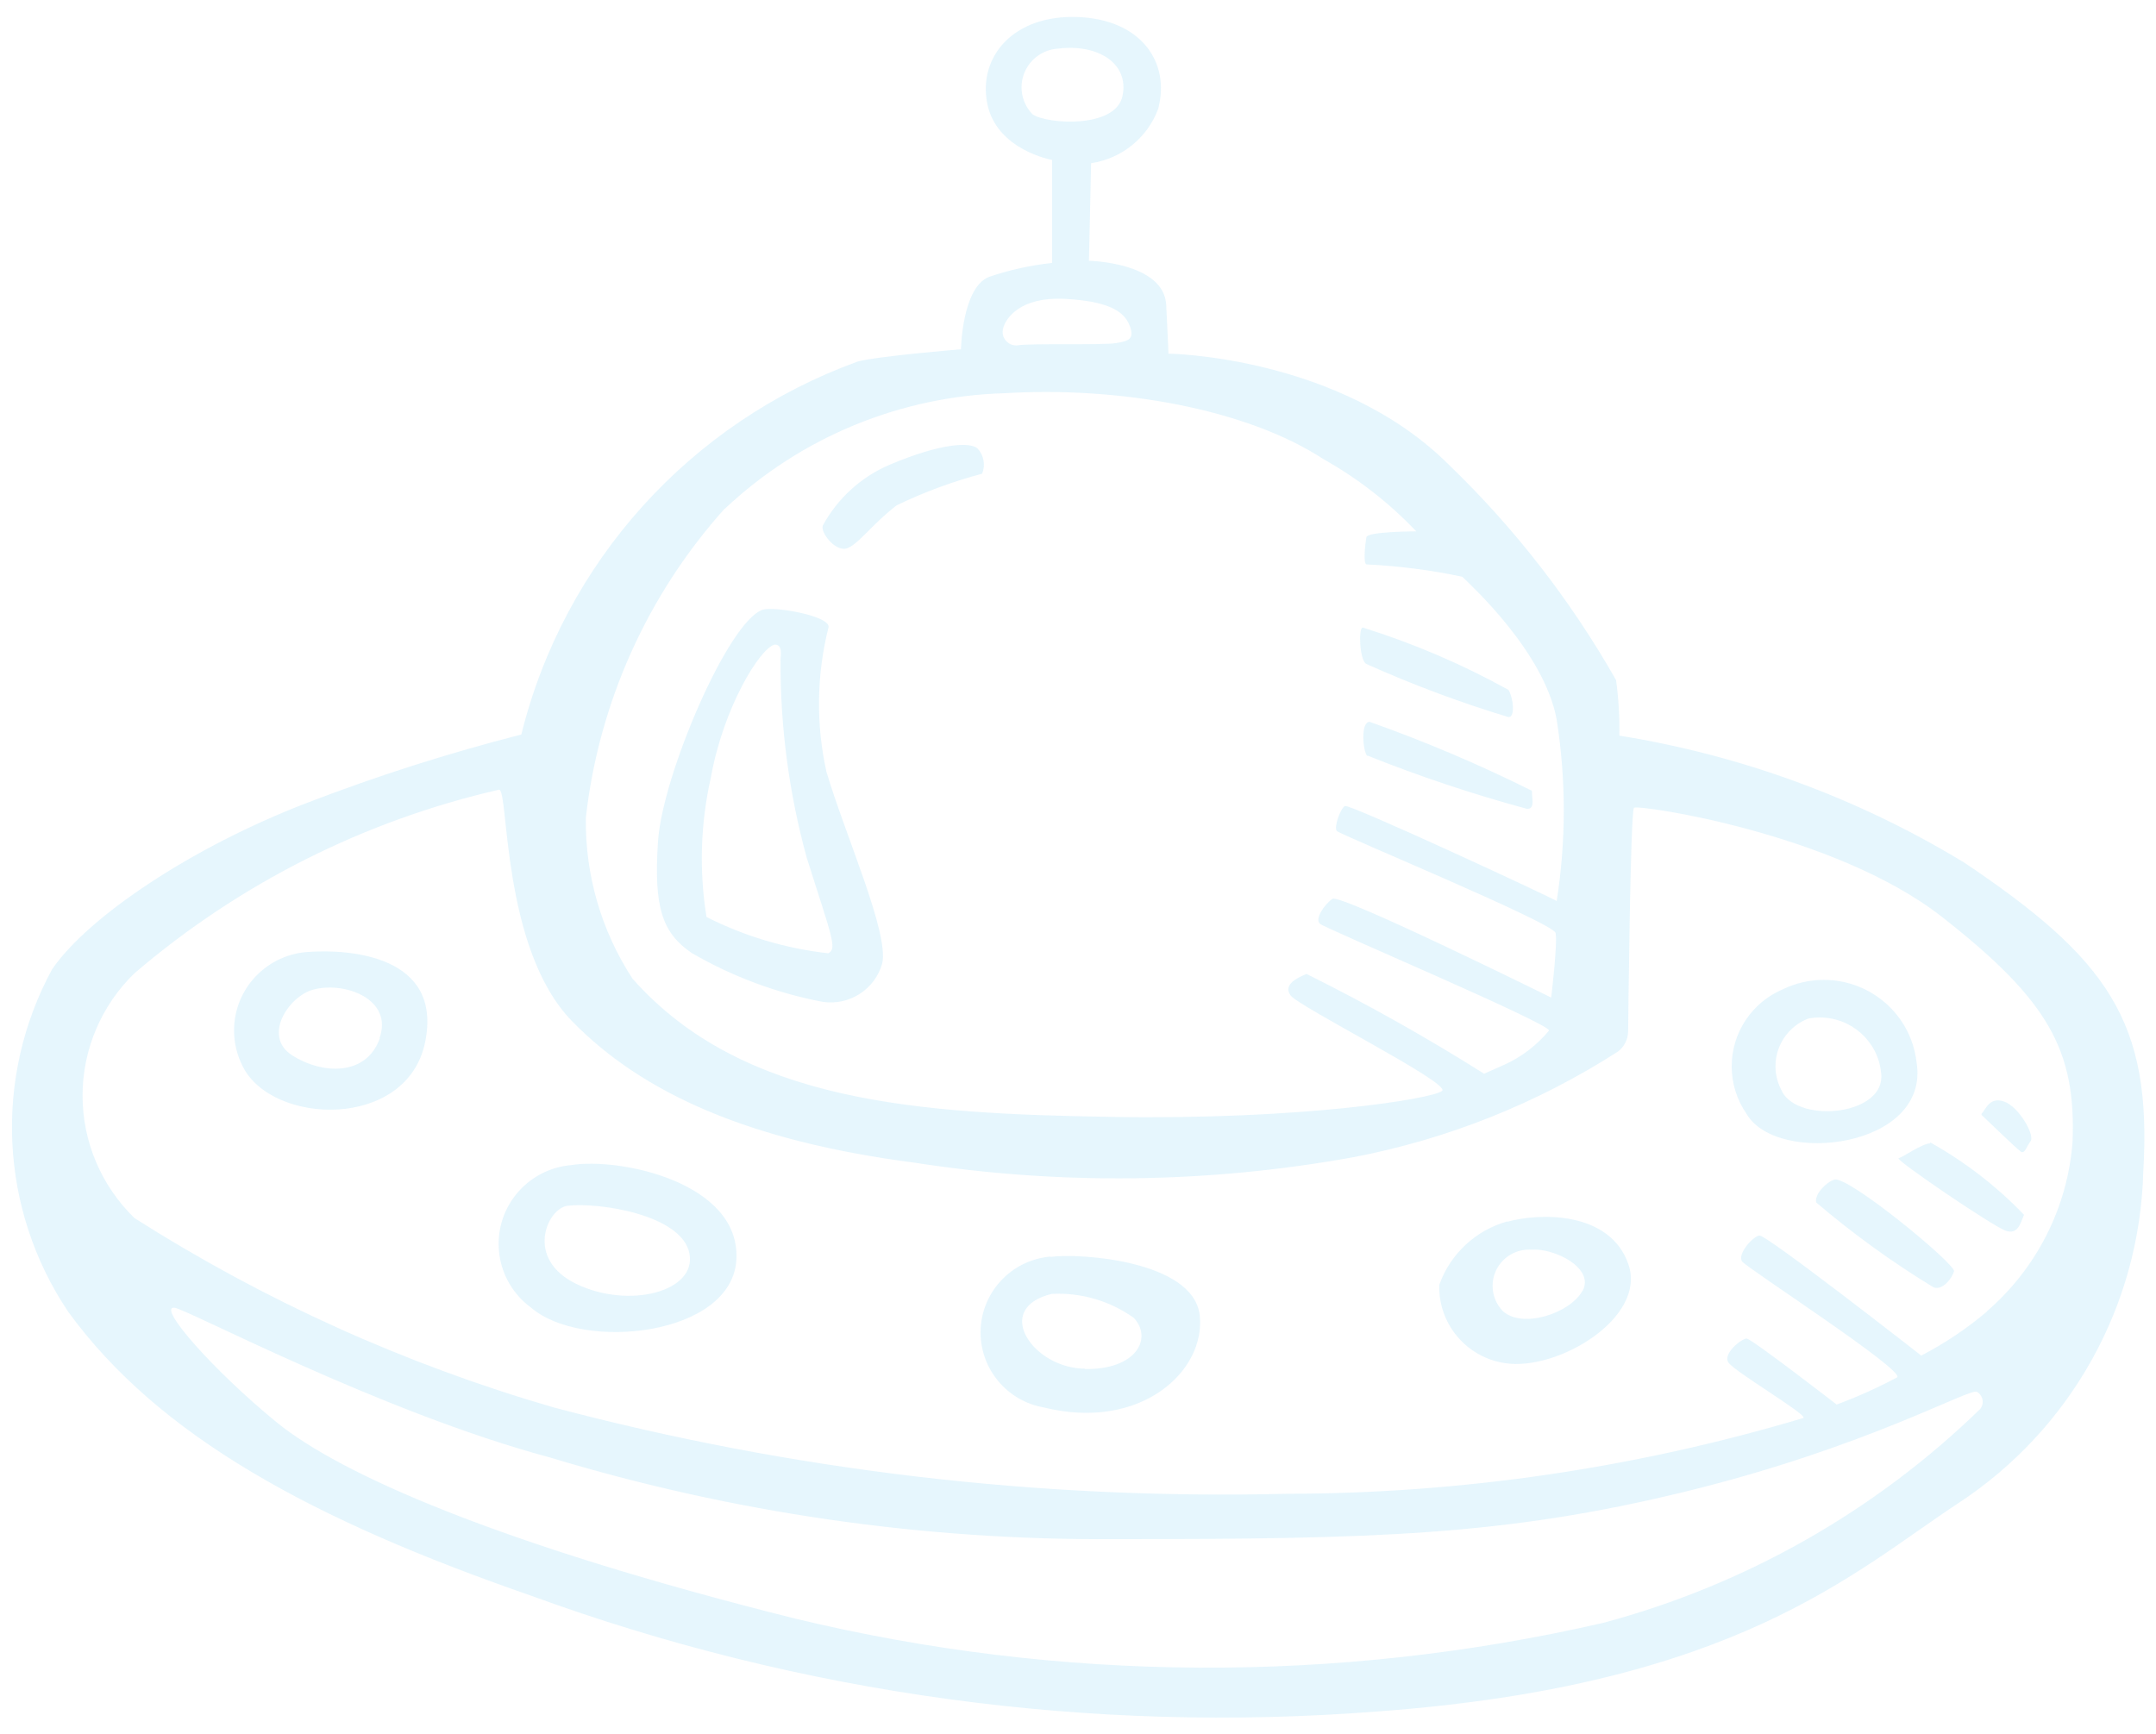 ﻿<?xml version="1.0" encoding="utf-8"?>
<svg version="1.1" xmlns:xlink="http://www.w3.org/1999/xlink" width="92px" height="74px" xmlns="http://www.w3.org/2000/svg">
  <g transform="matrix(1 0 0 1 15 -2 )">
    <path d="M 58.29 28.33  C 60.266 29.218  62.298 29.978  64.372 30.606  C 64.668 30.606  64.574 29.785  64.372 29.445  C 62.395 28.349  60.31 27.456  58.15 26.782  C 57.963 26.782  58.01 28.144  58.29 28.33  Z M 58.336 32.263  L 58.352 32.247  C 60.577 33.136  62.852 33.896  65.166 34.523  C 65.508 34.523  65.368 34.089  65.368 33.749  C 63.123 32.628  60.811 31.646  58.445 30.807  C 58.056 30.807  58.15 32.015  58.336 32.263  Z M 35.11 22.431  C 35.002 22.726  35.639 23.546  36.122 23.407  C 36.604 23.267  37.242 22.339  38.268 21.564  C 39.436 21  40.655 20.549  41.909 20.218  C 42.057 19.855  41.985 19.44  41.722 19.149  C 41.426 18.855  40.166 18.902  37.973 19.83  C 36.75 20.35  35.741 21.267  35.11 22.431  Z M 28.079 35.901  C 27.892 38.719  28.25 39.802  29.51 40.669  C 31.244 41.677  33.138 42.383  35.11 42.759  C 36.25 42.926  37.337 42.223  37.646 41.118  C 37.942 39.818  36.091 35.7  35.266 32.944  C 34.813 30.9  34.845 28.78  35.359 26.751  C 35.359 26.271  33.026 25.868  32.544 26.023  C 31.081 26.503  28.266 33.083  28.079 35.901  Z M 30.148 39.137  C 29.828 37.156  29.892 35.133  30.335 33.176  C 30.864 30.219  32.419 27.664  33.057 27.51  C 33.306 27.51  33.353 27.711  33.306 28.144  C 33.291 31.005  33.668 33.854  34.426 36.613  C 35.499 40.004  35.733 40.483  35.344 40.685  C 33.533 40.483  31.773 39.958  30.148 39.137  Z M 83.382 54.262  C 83.476 53.968  78.871 50.175  78.28 50.345  C 77.938 50.438  77.409 50.98  77.502 51.321  C 79.072 52.659  80.747 53.87  82.511 54.944  C 82.9 55.083  83.289 54.557  83.382 54.262  Z M 82.356 48.751  L 82.371 48.797  C 82.029 48.797  81.204 49.386  81.018 49.432  C 80.831 49.478  85.047 52.343  85.591 52.528  C 86.136 52.714  86.229 52.141  86.369 51.847  C 85.193 50.622  83.841 49.579  82.356 48.751  Z M 84.549 47.543  L 84.565 47.59  C 84.565 47.59  86.027 48.999  86.214 49.138  C 86.4 49.277  86.462 48.952  86.649 48.704  C 86.836 48.457  86.167 47.249  85.529 47.017  C 84.891 46.785  84.736 47.357  84.549 47.543  Z M 74.531 47.543  C 75.837 49.773  82.402 48.999  81.78 45.314  C 81.541 43.32  79.843 41.82  77.825 41.82  C 77.223 41.82  76.628 41.956  76.086 42.217  C 74.757 42.777  73.894 44.074  73.894 45.511  C 73.894 46.237  74.116 46.946  74.531 47.543  Z M 76.04 46.583  L 76.04 46.568  C 75.858 46.243  75.762 45.877  75.762 45.506  C 75.762 44.606  76.317 43.798  77.16 43.471  C 77.323 43.44  77.488 43.425  77.654 43.425  C 79.009 43.425  80.143 44.451  80.271 45.794  C 80.504 47.59  76.771 47.977  76.04 46.583  Z M 64.326 52.141  L 64.326 52.126  C 62.971 52.504  61.886 53.515  61.416 54.835  C 61.367 56.499  62.577 57.937  64.232 58.179  C 66.472 58.52  70.268 56.244  69.49 53.968  C 68.713 51.692  65.726 51.754  64.326 52.141  Z M 67.53 55.098  L 67.53 55.083  C 67.001 56.058  64.948 56.724  64.123 55.95  C 63.846 55.662  63.691 55.278  63.691 54.879  C 63.691 54.024  64.388 53.331  65.247 53.331  C 65.277 53.331  65.307 53.332  65.337 53.334  C 66.332 53.256  68.059 54.123  67.53 55.098  Z M 44.833 53.643  L 44.833 53.628  C 43.142 53.771  41.843 55.178  41.843 56.867  C 41.843 58.443  42.979 59.792  44.538 60.068  C 48.676 61.09  51.445 58.52  51.196 56.151  C 50.947 53.782  46 53.473  44.833 53.643  Z M 46.28 58.427  L 46.296 58.412  C 44.102 58.412  42.313 55.842  44.88 55.222  C 46.129 55.157  47.364 55.518  48.38 56.244  C 49.205 57.127  48.473 58.474  46.28 58.427  Z M 31.424 53.736  C 31.579 50.454  26.43 49.386  24.361 49.726  C 22.614 49.885  21.277 51.342  21.277 53.087  C 21.277 54.163  21.793 55.175  22.665 55.811  C 24.859 57.699  31.268 57.018  31.424 53.736  Z M 29.417 53.488  C 29.743 55.129  26.834 55.873  24.61 54.804  C 22.37 53.736  23.35 51.569  24.221 51.46  C 25.574 51.305  29.09 51.847  29.417 53.488  Z M 13.222 40.623  L 13.238 40.623  C 11.423 40.69  9.987 42.173  9.987 43.98  C 9.987 44.514  10.115 45.04  10.36 45.515  C 11.62 48.039  17.36 48.224  18.138 44.493  C 18.916 40.762  14.887 40.514  13.222 40.623  Z M 16.194 44.307  L 16.209 44.307  C 15.634 45.949  13.736 45.856  12.46 45.035  C 11.185 44.215  12.336 42.496  13.378 42.233  C 14.731 41.877  16.785 42.651  16.194 44.307  Z M 83.725 36.752  L 83.74 36.768  C 79.255 34.052  74.284 32.228  69.101 31.396  C 69.114 30.604  69.067 29.812  68.961 29.027  C 67.036 25.637  64.632 22.539  61.821 19.83  C 57.154 15.186  49.858 15.093  49.858 15.093  C 49.858 15.093  49.858 14.845  49.765 13.018  C 49.671 11.192  46.467 11.13  46.467 11.13  L 46.56 6.965  C 47.869 6.769  48.966 5.879  49.422 4.643  C 49.951 2.661  48.691 0.819  45.969 0.726  C 43.246 0.633  41.738 2.413  42.126 4.41  C 42.515 6.408  44.895 6.826  44.895 6.826  L 44.895 11.222  C 43.985 11.32  43.087 11.517  42.22 11.811  C 41.053 12.244  41.006 14.907  41.006 14.907  C 41.006 14.907  37.413 15.201  36.588 15.434  C 29.442 18.03  24.064 23.997  22.245 31.349  C 19.147 32.14  16.097 33.112  13.114 34.26  C 8.198 36.148  3.78 39.106  2.224 41.366  C -0.285 45.988  -0.022 51.611  2.908 55.981  C 6.766 61.291  13.331 64.868  22.665 68.103  C 34.208 72.319  46.53 74.004  58.787 73.042  C 74.095 71.927  79.151 67.051  83.585 64.14  C 88.368 60.996  91.307 55.724  91.456 50.02  C 91.845 43.58  89.947 40.917  83.725 36.752  Z M 47.898 4.101  C 47.602 5.494  44.678 5.308  44.055 4.875  C 43.758 4.566  43.591 4.155  43.591 3.727  C 43.591 2.843  44.288 2.115  45.176 2.073  C 46.856 1.871  48.193 2.707  47.898 4.101  Z M 45.409 12.755  L 45.424 12.755  C 47.276 12.848  47.96 13.282  48.193 13.87  C 48.427 14.458  48.193 14.551  47.618 14.644  C 47.042 14.737  43.978 14.644  43.433 14.737  C 43.409 14.74  43.384 14.742  43.36 14.742  C 43.042 14.742  42.784 14.485  42.784 14.169  C 42.784 14.131  42.788 14.093  42.795 14.056  C 42.889 13.576  43.558 12.662  45.409 12.755  Z M 30.926 21.704  L 30.941 21.704  C 34.178 18.654  38.433 16.901  42.889 16.781  C 47.805 16.486  53.203 17.462  56.454 19.583  C 57.93 20.41  59.273 21.454  60.436 22.679  C 60.436 22.679  58.352 22.679  58.305 22.927  C 58.259 23.175  58.165 24.042  58.305 24.088  C 59.681 24.153  61.049 24.329  62.397 24.614  C 62.692 24.909  65.897 27.804  66.426 30.714  C 66.83 33.279  66.83 35.891  66.426 38.455  C 66.239 38.316  57.574 34.291  57.387 34.399  C 57.201 34.507  56.905 35.312  57.045 35.467  C 57.185 35.622  66.286 39.384  66.379 39.818  C 66.472 40.251  66.192 42.574  66.192 42.574  C 66.192 42.574  57.201 38.13  56.858 38.362  C 56.516 38.595  56.081 39.229  56.33 39.431  C 56.578 39.632  66.146 43.688  66.099 43.982  C 65.586 44.605  64.937 45.103  64.201 45.438  L 63.33 45.825  C 60.878 44.279  58.35 42.858  55.754 41.567  C 55.412 41.707  54.727 42.001  55.069 42.481  C 55.412 42.961  61.883 46.212  61.541 46.552  C 61.199 46.893  55.521 47.806  47.4 47.667  C 39.28 47.528  31.704 47.094  26.99 41.768  C 25.656 39.724  24.963 37.332  24.999 34.894  C 25.554 29.993  27.625 25.384  30.926 21.704  Z M 84.606 59.828  C 84.606 59.937  84.569 60.044  84.502 60.13  C 80.012 64.499  74.467 67.645  68.401 69.264  C 57.052 71.872  45.248 71.808  33.928 69.079  C 21.187 65.889  14.483 62.886  11.807 60.703  C 9.131 58.52  6.704 55.764  7.435 55.811  C 7.871 55.811  16.24 60.269  23.474 62.205  C 31.279 64.568  39.398 65.742  47.556 65.688  C 58.585 65.688  64.186 65.549  71.917 63.66  C 79.649 61.771  84.067 59.217  84.362 59.402  C 84.513 59.492  84.606 59.654  84.606 59.828  Z M 84.782 55.965  L 84.798 55.965  C 83.934 56.699  82.989 57.332  81.982 57.854  C 81.982 57.854  75.371 52.683  75.075 52.73  C 74.78 52.776  74.111 53.55  74.344 53.844  C 74.577 54.139  81.298 58.489  80.955 58.783  C 80.122 59.228  79.259 59.616  78.373 59.944  C 78.373 59.944  74.733 57.127  74.531 57.127  C 74.328 57.127  73.504 57.761  73.753 58.148  C 74.002 58.535  77.113 60.362  76.957 60.517  C 69.811 62.652  62.391 63.742  54.929 63.753  C 44.373 64.011  33.834 62.771  23.63 60.068  C 17.31 58.236  11.286 55.515  5.74 51.987  C 4.323 50.614  3.523 48.729  3.523 46.761  C 3.523 44.793  4.323 42.909  5.74 41.536  C 10.211 37.709  15.549 35.02  21.296 33.702  C 21.716 33.702  21.39 40.483  24.408 43.58  C 27.426 46.676  31.999 48.704  39 49.618  C 45.222 50.587  51.564 50.509  57.761 49.386  C 61.776 48.617  65.605 47.088  69.039 44.88  C 69.311 44.674  69.472 44.354  69.475 44.013  C 69.475 44.013  69.568 34.631  69.724 34.476  C 69.879 34.322  78.28 35.545  82.853 39.121  C 87.427 42.697  88.594 44.834  88.438 48.751  C 88.221 51.541  86.907 54.133  84.782 55.965  Z " fill-rule="nonzero" fill="#02a7f0" stroke="none" fill-opacity="0.098" transform="matrix(1 0 0 1 -15 2 )" />
  </g>
</svg>